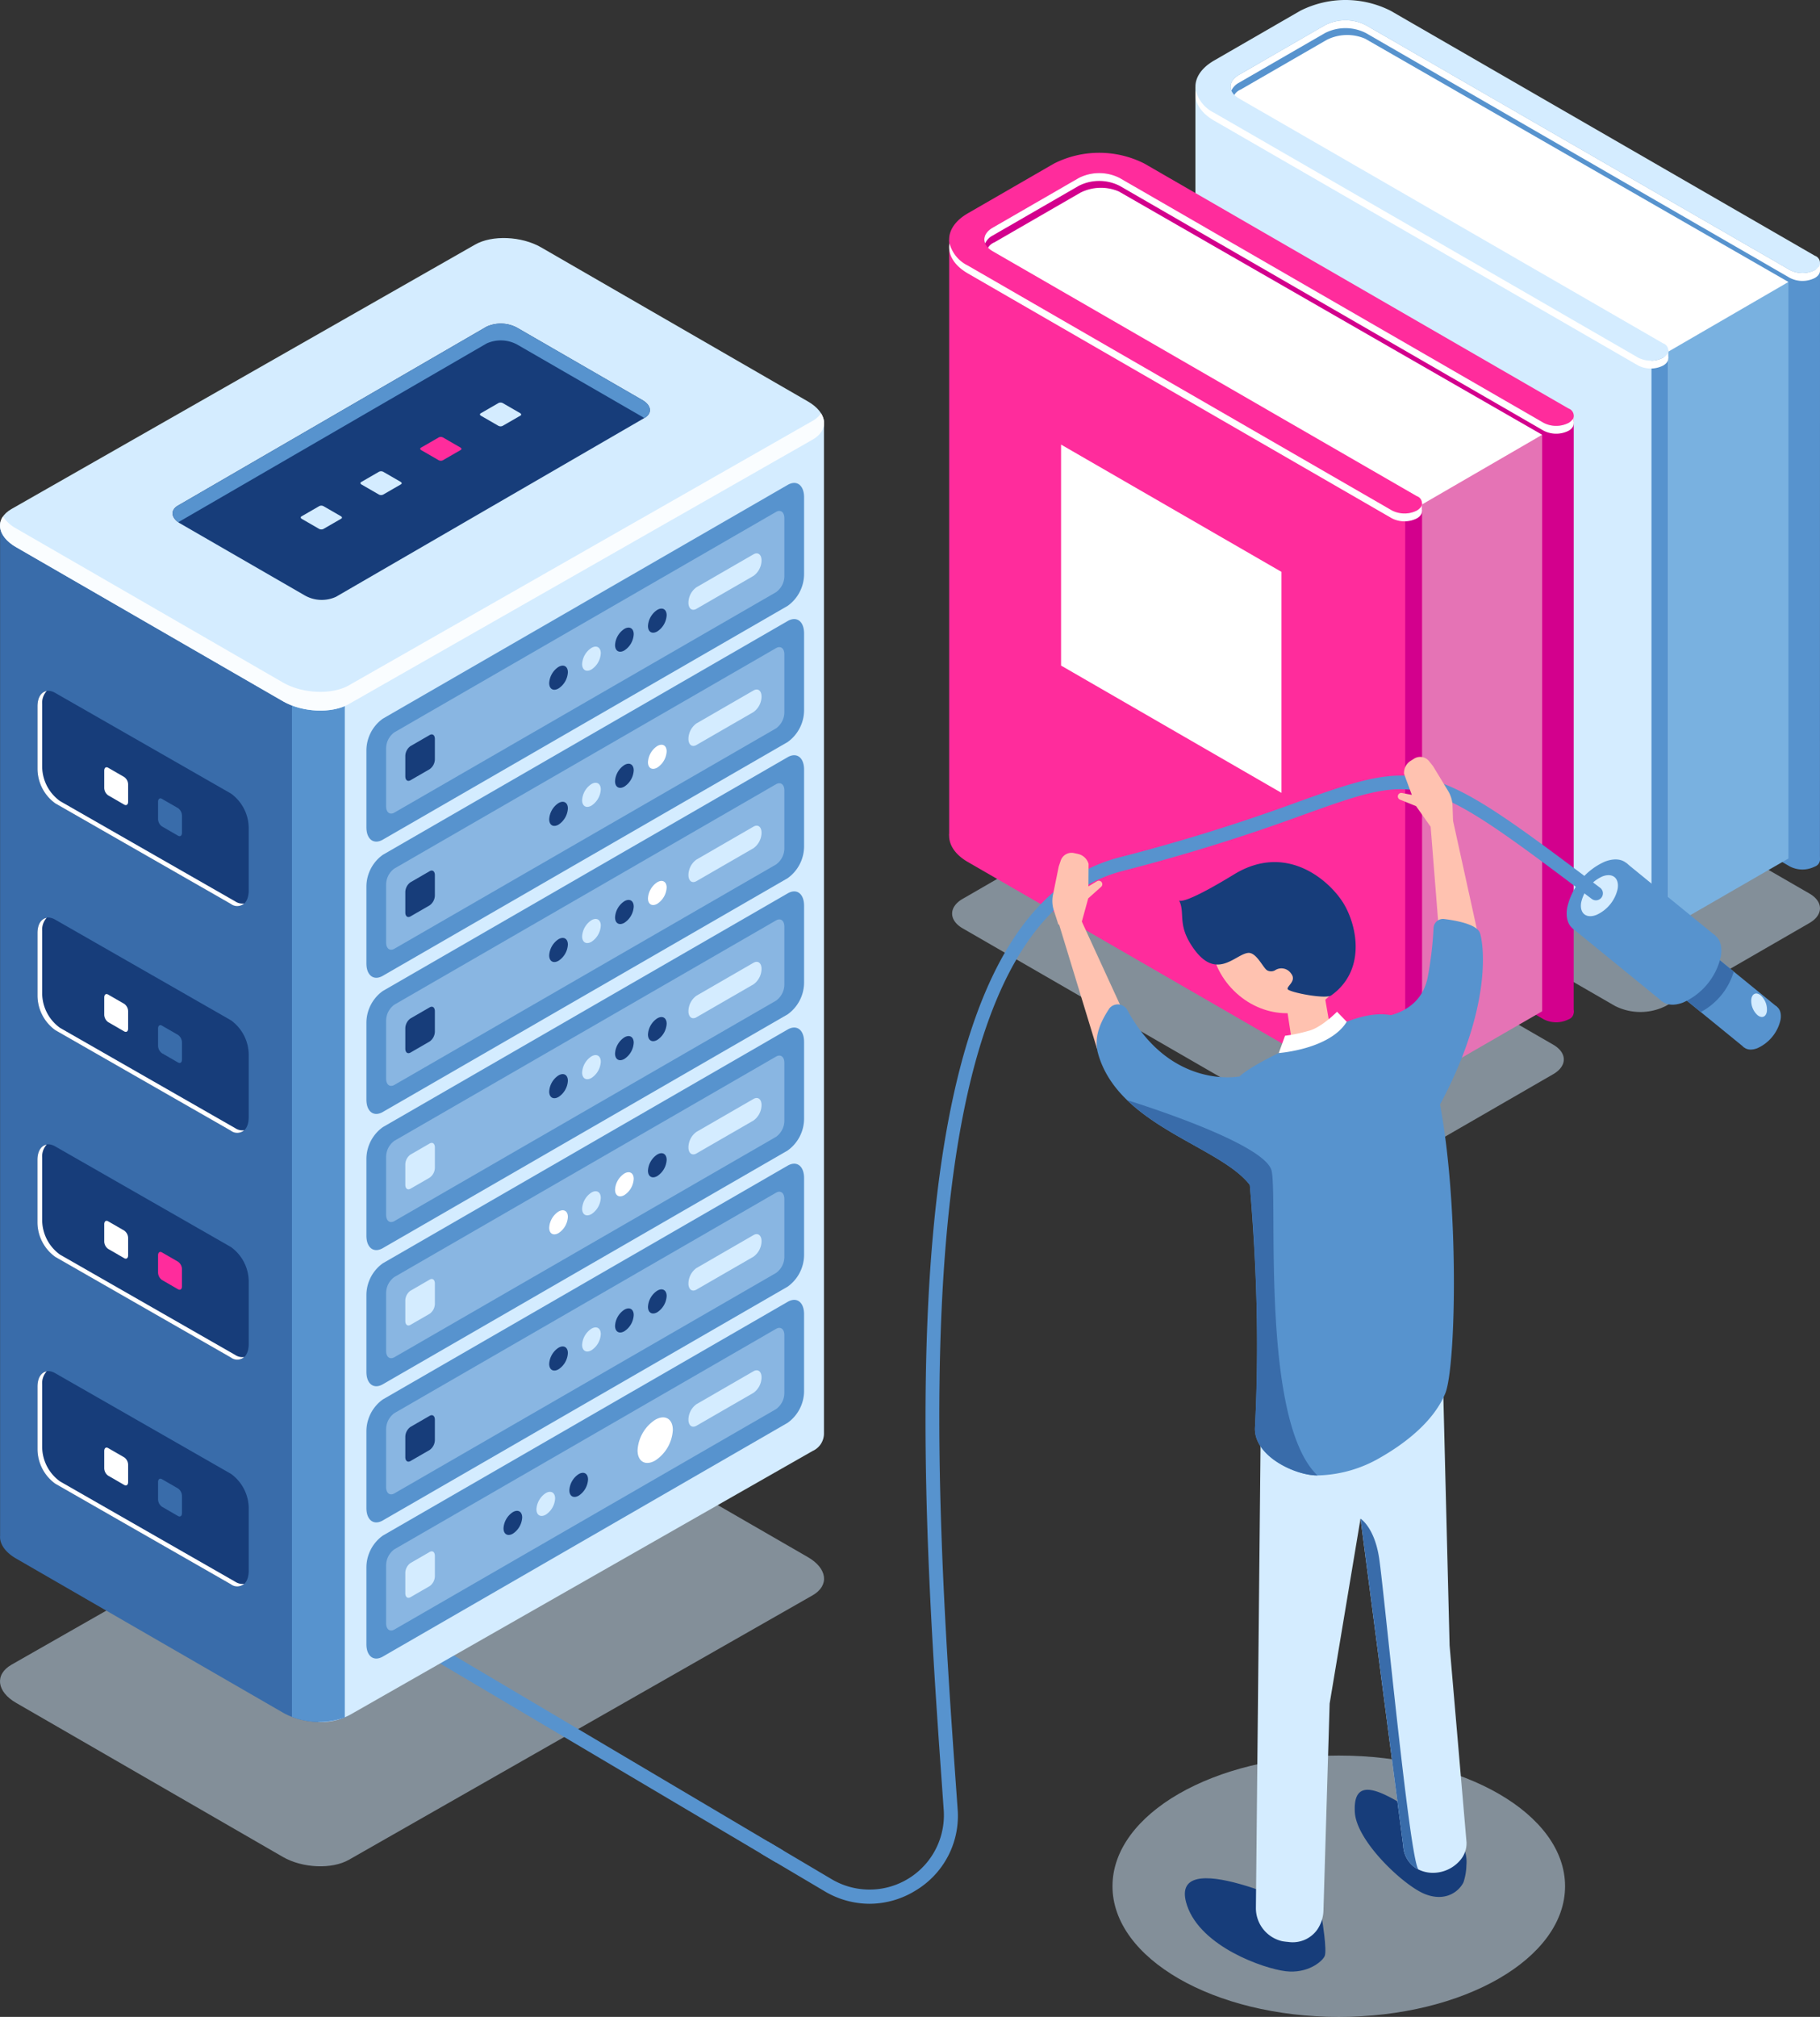 <svg xmlns="http://www.w3.org/2000/svg" width="250.27" height="277.286" viewBox="0 0 250.27 277.286">
  <rect x="0" y="0" width="250.27" height="277.286" fill="#333333" stroke="none"/>
  <g id="Group_605" data-name="Group 605" transform="translate(-119.332 -138.548)">
    <path id="Path_1446" data-name="Path 1446" d="M239.434,251.683l19.729-11.39a7.761,7.761,0,0,1,7.024,0l54.454,31.439c1.94,1.12,1.94,2.935,0,4.055l-19.728,11.39a7.763,7.763,0,0,1-7.025,0l-54.454-31.439C237.5,254.618,237.5,252.8,239.434,251.683Z" transform="translate(12.276 10.44)" fill="#d4ecff" opacity="0.5"/>
    <path id="Path_1447" data-name="Path 1447" d="M271.361,232.856l19.728-11.39a7.763,7.763,0,0,1,7.025,0L352.567,252.9c1.94,1.12,1.94,2.935,0,4.055l-19.729,11.39a7.761,7.761,0,0,1-7.024,0l-54.454-31.439C269.422,235.791,269.422,233.976,271.361,232.856Z" transform="translate(15.58 8.492)" fill="#d4ecff" opacity="0.5"/>
    <path id="Path_1448" data-name="Path 1448" d="M167.331,376.254l63.744-36.348c2.332-1.345,2.039-3.7-.653-5.25L193.744,313.48c-2.691-1.555-6.763-1.723-9.095-.377L120.906,349.45c-2.331,1.345-2.039,3.7.653,5.25l36.677,21.176C160.927,377.43,165,377.6,167.331,376.254Z" transform="translate(0 17.967)" fill="#d4ecff" opacity="0.5"/>
    <g id="Group_577" data-name="Group 577" transform="translate(249.851 138.548)">
      <g id="Group_571" data-name="Group 571" transform="translate(33.865)">
        <g id="Group_567" data-name="Group 567" transform="translate(0 82)">
          <path id="Path_1449" data-name="Path 1449" d="M270.875,220.794c-3.431,1.981-3.431,5.2,0,7.185L329.2,261.653a3.78,3.78,0,0,0,3.416,0,1.041,1.041,0,0,0,0-1.973l-58.325-33.673c-1.547-.894-1.547-2.347,0-3.241l5.652-3.263c-.628-.945-1.2-1.928-1.756-2.931Z" transform="translate(-268.302 -212.475)" fill="#d4ecff"/>
          <path id="Path_1450" data-name="Path 1450" d="M352.554,248.019l-58.325-33.673a13.771,13.771,0,0,0-12.445,0l-4.523,2.612c.557,1,1.128,1.986,1.756,2.931l6.184-3.57a6.208,6.208,0,0,1,5.612,0l58.325,33.673a3.773,3.773,0,0,0,3.416,0A1.041,1.041,0,0,0,352.554,248.019Z" transform="translate(-267.375 -212.859)" fill="#5793ce"/>
        </g>
        <path id="Path_1451" data-name="Path 1451" d="M353.912,256.617l.006-82.014L292.8,140.53l-8.548-.564-8.266,5.354-5.072,4.415,59.551,94.435,19.443,11.459Z" transform="translate(-268.032 -138.401)" fill="#5793ce"/>
        <path id="Path_1452" data-name="Path 1452" d="M325.7,263.486l18.269-10.547V173.677l-18.833,8.754Z" transform="translate(-262.422 -134.913)" fill="#79b1e0"/>
        <path id="Path_1453" data-name="Path 1453" d="M268.3,149.395v81.88l64.164,36.7.856-.343v-82Z" transform="translate(-268.302 -137.426)" fill="#d4ecff"/>
        <g id="Group_568" data-name="Group 568" transform="translate(5.068 4.814)">
          <path id="Path_1454" data-name="Path 1454" d="M303.916,150.743l-12.752-7.327a6.26,6.26,0,0,0-5.277.158l-11.836,6.833a1.81,1.81,0,0,0-1.117,1.945l32.223,19.254,25.882,15.888,18.332-10.634Z" transform="translate(-272.895 -142.91)" fill="#fff"/>
        </g>
        <path id="Path_1455" data-name="Path 1455" d="M325.134,181.069v84.659a3.441,3.441,0,0,0,1.6-.4,1.208,1.208,0,0,0,.7-.969l0,0v-82Z" transform="translate(-262.422 -134.148)" fill="#5793ce"/>
        <path id="Path_1456" data-name="Path 1456" d="M346.175,172.378v-1.023h-.326l-.1.695Z" transform="translate(-260.289 -135.153)" fill="#fff"/>
        <path id="Path_1457" data-name="Path 1457" d="M327.255,183.3v-1.048l-.315.445Z" transform="translate(-262.235 -134.026)" fill="#fff"/>
        <g id="Group_569" data-name="Group 569">
          <path id="Path_1458" data-name="Path 1458" d="M329.2,187.726l-58.325-33.673c-3.431-1.982-3.431-5.205,0-7.186l11.836-6.833a13.768,13.768,0,0,1,12.445,0l58.325,33.673a1.041,1.041,0,0,1,0,1.972,3.773,3.773,0,0,1-3.416,0L291.74,142.006a6.208,6.208,0,0,0-5.612,0l-11.836,6.833c-1.547.894-1.547,2.347,0,3.241l58.325,33.673a1.041,1.041,0,0,1,0,1.973A3.78,3.78,0,0,1,329.2,187.726Z" transform="translate(-268.302 -138.548)" fill="#d4ecff"/>
        </g>
        <path id="Path_1459" data-name="Path 1459" d="M312.557,222.784l-30.308-17.5V174.9l30.308,17.5Z" transform="translate(-266.859 -134.786)" fill="#fff"/>
        <g id="Group_570" data-name="Group 570" transform="translate(0.003 2.788)">
          <path id="Path_1460" data-name="Path 1460" d="M353.028,175.418a3.773,3.773,0,0,1-3.416,0l-58.325-33.673a6.208,6.208,0,0,0-5.612,0l-11.836,6.833c-1.013.586-1.358,1.41-1.045,2.161a2.354,2.354,0,0,1,1.045-1.08l11.836-6.833a6.208,6.208,0,0,1,5.612,0L349.611,176.5a3.773,3.773,0,0,0,3.416,0c.715-.413.885-1.02.516-1.526A1.635,1.635,0,0,1,353.028,175.418Z" transform="translate(-267.852 -141.074)" fill="#fff"/>
          <path id="Path_1461" data-name="Path 1461" d="M332.616,186.559a3.78,3.78,0,0,1-3.416,0l-58.325-33.673a4.713,4.713,0,0,1-2.52-3.053c-.27,1.475.567,3,2.52,4.132L329.2,187.639a3.78,3.78,0,0,0,3.416,0c.715-.413.885-1.02.516-1.527A1.638,1.638,0,0,1,332.616,186.559Z" transform="translate(-268.305 -140.168)" fill="#fff"/>
        </g>
      </g>
      <g id="Group_576" data-name="Group 576" transform="translate(0 21.006)">
        <g id="Group_572" data-name="Group 572" transform="translate(0 82)">
          <path id="Path_1462" data-name="Path 1462" d="M240.186,239.83c-3.432,1.981-3.432,5.2,0,7.185l58.324,33.675a3.78,3.78,0,0,0,3.416,0,1.041,1.041,0,0,0,0-1.973L243.6,245.043c-1.548-.894-1.548-2.347,0-3.241l5.651-3.263c-.628-.945-1.2-1.928-1.755-2.931Z" transform="translate(-237.613 -231.511)" fill="#ff2c9c"/>
          <path id="Path_1463" data-name="Path 1463" d="M321.864,267.055,263.54,233.381a13.774,13.774,0,0,0-12.446,0l-4.522,2.612c.557,1,1.127,1.986,1.755,2.931l6.184-3.57a6.211,6.211,0,0,1,5.613,0l58.324,33.673a3.773,3.773,0,0,0,3.416,0A1.041,1.041,0,0,0,321.864,267.055Z" transform="translate(-236.685 -231.895)" fill="#d3008d"/>
        </g>
        <path id="Path_1464" data-name="Path 1464" d="M323.223,275.653l.006-82.014-61.121-34.073L253.56,159l-8.266,5.354-5.072,4.415,59.551,94.435,19.443,11.459Z" transform="translate(-237.342 -157.437)" fill="#d3008d"/>
        <path id="Path_1465" data-name="Path 1465" d="M295.008,282.523l18.269-10.547V192.713l-18.833,8.754Z" transform="translate(-231.732 -153.949)" fill="#e573b5"/>
        <path id="Path_1466" data-name="Path 1466" d="M237.614,168.431v81.88l64.164,36.7.856-.343v-82Z" transform="translate(-237.612 -156.462)" fill="#ff2c9c"/>
        <g id="Group_573" data-name="Group 573" transform="translate(5.068 4.814)">
          <path id="Path_1467" data-name="Path 1467" d="M273.227,169.779l-12.752-7.327a6.263,6.263,0,0,0-5.278.158l-11.836,6.834a1.807,1.807,0,0,0-1.116,1.944l32.222,19.254,25.883,15.888L318.682,195.9Z" transform="translate(-242.206 -161.946)" fill="#fff"/>
        </g>
        <path id="Path_1468" data-name="Path 1468" d="M294.445,200.1v84.659a3.436,3.436,0,0,0,1.6-.4,1.207,1.207,0,0,0,.705-.969l0,0v-82Z" transform="translate(-231.732 -153.184)" fill="#d3008d"/>
        <path id="Path_1469" data-name="Path 1469" d="M315.485,191.414v-1.023h-.326l-.1.695Z" transform="translate(-229.599 -154.189)" fill="#fff"/>
        <path id="Path_1470" data-name="Path 1470" d="M296.565,202.332v-1.048l-.315.445Z" transform="translate(-231.545 -153.062)" fill="#fff"/>
        <g id="Group_574" data-name="Group 574">
          <path id="Path_1471" data-name="Path 1471" d="M298.51,206.762l-58.324-33.673c-3.432-1.982-3.432-5.205,0-7.186l11.835-6.833a13.77,13.77,0,0,1,12.446,0l58.324,33.673a1.041,1.041,0,0,1,0,1.972,3.773,3.773,0,0,1-3.416,0l-58.324-33.673a6.211,6.211,0,0,0-5.613,0L243.6,167.875c-1.548.894-1.548,2.347,0,3.241l58.324,33.673a1.041,1.041,0,0,1,0,1.973A3.78,3.78,0,0,1,298.51,206.762Z" transform="translate(-237.613 -157.584)" fill="#ff2c9c"/>
        </g>
        <path id="Path_1472" data-name="Path 1472" d="M281.867,241.82l-30.308-17.5V193.938l30.308,17.5Z" transform="translate(-236.169 -153.822)" fill="#fff"/>
        <g id="Group_575" data-name="Group 575" transform="translate(0.004 2.788)">
          <path id="Path_1473" data-name="Path 1473" d="M322.338,194.454a3.773,3.773,0,0,1-3.416,0L260.6,160.781a6.211,6.211,0,0,0-5.613,0l-11.835,6.833c-1.014.586-1.358,1.41-1.045,2.161a2.348,2.348,0,0,1,1.045-1.08l11.835-6.833a6.211,6.211,0,0,1,5.613,0l58.324,33.673a3.773,3.773,0,0,0,3.416,0c.715-.413.886-1.02.518-1.526A1.64,1.64,0,0,1,322.338,194.454Z" transform="translate(-237.163 -160.11)" fill="#fff"/>
          <path id="Path_1474" data-name="Path 1474" d="M301.926,205.595a3.78,3.78,0,0,1-3.416,0l-58.324-33.673a4.71,4.71,0,0,1-2.52-3.053c-.271,1.475.566,3,2.52,4.133l58.324,33.675a3.78,3.78,0,0,0,3.416,0c.715-.413.886-1.02.518-1.526A1.668,1.668,0,0,1,301.926,205.595Z" transform="translate(-237.616 -159.204)" fill="#fff"/>
        </g>
      </g>
    </g>
    <g id="Group_582" data-name="Group 582" transform="translate(334.765 256.703)">
      <g id="Group_581" data-name="Group 581">
        <g id="Group_580" data-name="Group 580">
          <g id="Group_578" data-name="Group 578" transform="translate(12.404 10.495)">
            <rect id="Rectangle_12" data-name="Rectangle 12" width="7.178" height="15.489" transform="translate(16.54 9.79) rotate(129.2)" fill="#5793ce"/>
            <path id="Path_1475" data-name="Path 1475" d="M338.532,269.709a5.612,5.612,0,0,0,3.208-3.934c.258-1.6-.758-2.427-2.271-1.852a5.61,5.61,0,0,0-3.208,3.933C336,269.454,337.019,270.284,338.532,269.709Z" transform="translate(-324.728 -254.245)" fill="#5793ce"/>
          </g>
          <g id="Group_579" data-name="Group 579">
            <rect id="Rectangle_13" data-name="Rectangle 13" width="11.631" height="15.822" transform="translate(20.445 10.48) rotate(129.199)" fill="#5793ce"/>
            <path id="Path_1476" data-name="Path 1476" d="M332.132,256.594l4.062,3.314a9.288,9.288,0,0,1-4.536,5.563l-4.063-3.313A9.291,9.291,0,0,1,332.132,256.594Z" transform="translate(-313.217 -244.489)" fill="#396caa"/>
            <path id="Path_1477" data-name="Path 1477" d="M329.425,264.36a9.089,9.089,0,0,0,5.2-6.374c.419-2.589-1.228-3.932-3.68-3a9.087,9.087,0,0,0-5.2,6.374C325.326,263.948,326.973,265.291,329.425,264.36Z" transform="translate(-313.415 -244.686)" fill="#5793ce"/>
            <path id="Path_1478" data-name="Path 1478" d="M318.31,255.295a9.091,9.091,0,0,0,5.2-6.374c.419-2.589-1.228-3.933-3.68-3a9.091,9.091,0,0,0-5.2,6.374C314.211,254.882,315.858,256.226,318.31,255.295Z" transform="translate(-314.565 -245.624)" fill="#5793ce"/>
            <path id="Path_1479" data-name="Path 1479" d="M318.456,253.056a5.14,5.14,0,0,0,2.941-3.605c.237-1.464-.7-2.225-2.081-1.7a5.142,5.142,0,0,0-2.941,3.606C316.137,252.823,317.07,253.583,318.456,253.056Z" transform="translate(-314.382 -245.421)" fill="#d4ecff"/>
          </g>
        </g>
      </g>
      <path id="Path_1480" data-name="Path 1480" d="M338.428,265.3c.588.48,1.164.262,1.286-.489a2.63,2.63,0,0,0-.846-2.226c-.588-.48-1.163-.262-1.284.489A2.632,2.632,0,0,0,338.428,265.3Z" transform="translate(-312.186 -243.896)" fill="#d4ecff"/>
    </g>
    <path id="Path_1481" data-name="Path 1481" d="M229.12,390.283a12.12,12.12,0,0,1-6.263-1.771l-8.493-5.031a.959.959,0,0,1,.978-1.651l8.5,5.034a10.225,10.225,0,0,0,15.476-9.485l-.181-2.561c-2.983-41.931-8.534-119.98,24.36-128.4a256.111,256.111,0,0,0,24.754-7.7c16.88-6.043,18.037-5.709,41.308,11.866a.959.959,0,1,1-1.155,1.53c-23.115-17.457-23.421-17.349-39.507-11.59a258.355,258.355,0,0,1-24.923,7.754c-31.344,8.022-25.868,85.032-22.925,126.4l.182,2.561a11.955,11.955,0,0,1-5.764,11.215A12.091,12.091,0,0,1,229.12,390.283Z" transform="translate(9.784 9.998)" fill="#5793ce"/>
    <g id="Group_584" data-name="Group 584" transform="translate(264.039 242.613)">
      <ellipse id="Ellipse_82" data-name="Ellipse 82" cx="31.117" cy="17.965" rx="31.117" ry="17.965" transform="translate(8.273 137.29)" fill="#d4ecff" opacity="0.5"/>
      <g id="Group_583" data-name="Group 583" transform="translate(18.224 16.51)">
        <path id="Path_1482" data-name="Path 1482" d="M300.8,367.1a4.8,4.8,0,0,1,2.71,4.8,8.055,8.055,0,0,1-.4,2.348c-.557,1.171-2.386,2.777-5.3,1.624s-9.4-7.241-9.64-11.226C287.726,357.244,296.191,365.127,300.8,367.1Z" transform="translate(-264.794 -236.05)" fill="#173d7a"/>
        <path id="Path_1483" data-name="Path 1483" d="M285.855,378.2s.7,4.267.36,5.049-2.37,2.452-5.371,2.091-11.629-3.337-13.552-9.024c-2.979-8.818,16.659.661,16.659.661Z" transform="translate(-266.985 -234.91)" fill="#173d7a"/>
        <path id="Path_1484" data-name="Path 1484" d="M276.507,316.212l-.669,66.623a4.667,4.667,0,0,0,3.629,4.618c.253.043.522.077.811.1a4.148,4.148,0,0,0,3.958-1.638,4.881,4.881,0,0,0,.891-2.689l.851-28.441,4.246-25.428,5.875,45a3.888,3.888,0,0,0,1.614,2.964,4.5,4.5,0,0,0,2.678.726,4.922,4.922,0,0,0,3.561-1.753,3.572,3.572,0,0,0,.851-2.41l-2.329-27.079-.866-34.54Z" transform="translate(-266.069 -241.148)" fill="#d4ecff"/>
        <path id="Path_1485" data-name="Path 1485" d="M284.758,261.8l1.054,6.071a2.783,2.783,0,0,1-2.274,2.645c-2.312.574-3.027-.919-3.027-.919l-1.046-6.837Z" transform="translate(-265.694 -246.37)" fill="#ffc2b0"/>
        <path id="Path_1486" data-name="Path 1486" d="M273.371,263.428c3.864,3.849,9.766,4.17,13.18.718s3.051-9.371-.813-13.218-9.765-4.17-13.18-.718S269.506,259.58,273.371,263.428Z" transform="translate(-266.651 -247.817)" fill="#ffc2b0"/>
        <path id="Path_1487" data-name="Path 1487" d="M285.069,267.658c.16-.065,9.812-6.28,13.38.224,5.817,10.6,5.475,44.741,3.638,49.163-1.7,4.093-5.944,7.11-8.919,8.809a17.808,17.808,0,0,1-8.658,2.463c-3.016.024-8.8-2.657-8.589-6.6.966-18.135-.638-33.422-2.119-48.255C273.8,273.462,275.652,271.47,285.069,267.658Z" transform="translate(-266.28 -246.048)" fill="#5793ce"/>
        <path id="Path_1488" data-name="Path 1488" d="M288.875,327.758l5.875,45a3.888,3.888,0,0,0,1.614,2.964,4.231,4.231,0,0,0,.5.284c-1.219-.915-4.78-38.691-5.439-42.893S288.875,327.758,288.875,327.758Z" transform="translate(-264.72 -239.546)" fill="#396caa"/>
      </g>
      <path id="Path_1489" data-name="Path 1489" d="M256.534,270.934l-5.245-17.177,2.77-1.148,6.183,13.461Z" transform="translate(-250.386 -230.811)" fill="#ffc2b0"/>
      <path id="Path_1490" data-name="Path 1490" d="M304.616,258.623l-3.931-17.884-3.131.034,1.176,14.832Z" transform="translate(-245.599 -232.039)" fill="#ffc2b0"/>
      <path id="Path_1491" data-name="Path 1491" d="M275.645,273.59s-9.424,1.88-15.415-9.091a1.49,1.49,0,0,0-2.486-.262c-.961,1.464-2.233,3.707-1.575,6.13,2.919,10.724,18.76,13.093,21.6,19.312S275.645,273.59,275.645,273.59Z" transform="translate(-249.9 -229.665)" fill="#5793ce"/>
      <path id="Path_1492" data-name="Path 1492" d="M289.561,266.659s7.463.574,8.536-5.886a49.375,49.375,0,0,0,.75-6.458,1.3,1.3,0,0,1,1.463-1.266c1.788.222,4.554.755,4.929,1.952.561,1.789,1.616,10.56-5.756,24.019C294.656,287.838,289.561,266.659,289.561,266.659Z" transform="translate(-246.426 -230.766)" fill="#5793ce"/>
      <path id="Path_1493" data-name="Path 1493" d="M301.118,241.6l-.072-2.039a4.2,4.2,0,0,0-.609-2.036l-2.067-3.4-.54-.68a1.571,1.571,0,0,0-2.066-.353l-.476.3a1.954,1.954,0,0,0-.909,1.779l1.069,2.9-1.352-.262a.48.48,0,0,0-.564.386h0a.478.478,0,0,0,.292.53l2.208.892,2.006,2.838Z" transform="translate(-246.015 -232.855)" fill="#ffc2b0"/>
      <path id="Path_1494" data-name="Path 1494" d="M251.3,254.654l-.625-1.942a4.2,4.2,0,0,1-.119-2.122l.791-3.9.277-.822a1.57,1.57,0,0,1,1.823-1.033l.548.119a1.956,1.956,0,0,1,1.46,1.364l-.021,3.093,1.183-.706a.481.481,0,0,1,.662.172h0a.48.48,0,0,1-.1.6l-1.774,1.588-1.036,3.766Z" transform="translate(-250.47 -231.619)" fill="#ffc2b0"/>
      <path id="Path_1495" data-name="Path 1495" d="M279.662,285.349c.86,3.918-1.55,34.331,6.3,41.86-3.016.024-8.8-2.658-8.589-6.6a241.244,241.244,0,0,0-.719-33.35c-3.078-3.987-11.542-6.525-16.839-11.637C260.2,275.741,278.813,281.47,279.662,285.349Z" transform="translate(-249.504 -228.43)" fill="#396caa"/>
      <path id="Path_1496" data-name="Path 1496" d="M288.035,265.976,286.7,264.6s-2.206,2.252-3.976,2.643a20.779,20.779,0,0,1-3.174.657l-.863,2.379S285.7,269.775,288.035,265.976Z" transform="translate(-247.551 -229.57)" fill="#fff"/>
      <path id="Path_1497" data-name="Path 1497" d="M279.435,260.847a1.132,1.132,0,0,1-1.041,0c-.57-.3-1.5-2.569-2.681-2.4-1.856.259-4.544,4.156-7.89-1.279-1.739-2.826-.719-4.351-1.566-5.954,0,0,.3.871,7.582-3.576s13.242.973,15.088,4.072,3.046,9.153-1.735,12.571c-.793.566-5.895-.445-6-.872s1.261-1.115.489-2.115A1.6,1.6,0,0,0,279.435,260.847Z" transform="translate(-248.837 -231.499)" fill="#173d7a"/>
    </g>
    <path id="Path_1498" data-name="Path 1498" d="M221.228,373.653a.962.962,0,0,1-.488-.134l-51.3-30.38a.959.959,0,1,1,.975-1.651l51.3,30.38a.959.959,0,0,1-.491,1.784Z" transform="translate(5.136 20.984)" fill="#5793ce"/>
    <g id="Group_604" data-name="Group 604" transform="translate(119.332 171.274)">
      <g id="Group_596" data-name="Group 596">
        <g id="Group_587" data-name="Group 587">
          <path id="Path_1499" data-name="Path 1499" d="M119.344,344.885h0V206.165l55.148-14.433,10.157-5.865c2.332-1.346,6.4-1.177,9.095.376l9.478,5.472,29.414-.017-8.71,133.915a2.637,2.637,0,0,1-1.561,2.438L167.33,369.576c-2.332,1.345-6.4,1.176-9.095-.377l-36.677-21.176C120.006,347.127,119.256,345.966,119.344,344.885Z" transform="translate(-119.331 -166.472)" fill="#396caa"/>
          <path id="Path_1500" data-name="Path 1500" d="M184.826,184.964a10.491,10.491,0,0,1,4.875,1.278l9.478,5.472,29.414-.017V330.791a2.633,2.633,0,0,1-1.561,2.436l-63.744,36.348a8.23,8.23,0,0,1-4.221.9l-.658-139.963Z" transform="translate(-115.289 -166.471)" fill="#d4ecff"/>
          <path id="Path_1501" data-name="Path 1501" d="M162.981,365.745a10.355,10.355,0,0,1-7.27-.083V224.744h7.27Z" transform="translate(-115.568 -162.355)" fill="#5793ce"/>
          <path id="Path_1502" data-name="Path 1502" d="M167.331,232.265l63.744-36.347c2.332-1.346,2.039-3.7-.653-5.251L193.744,169.49c-2.691-1.554-6.763-1.723-9.095-.376l-63.744,36.347c-2.331,1.346-2.039,3.7.653,5.25l36.677,21.176C160.927,233.442,165,233.611,167.331,232.265Z" transform="translate(-119.332 -168.205)" fill="#d4ecff"/>
          <path id="Path_1503" data-name="Path 1503" d="M121.558,205.873l36.677,21.176c2.691,1.554,6.763,1.723,9.095.377l63.744-36.348a3.507,3.507,0,0,0,1.163-1.032c.8,1.289.438,2.687-1.163,3.612L167.33,230c-2.332,1.346-6.4,1.177-9.095-.377l-36.677-21.176c-2.092-1.207-2.728-2.894-1.816-4.219A5.083,5.083,0,0,0,121.558,205.873Z" transform="translate(-119.331 -165.945)" fill="#fafdff"/>
          <g id="Group_586" data-name="Group 586" transform="translate(23.735 11.759)">
            <path id="Path_1504" data-name="Path 1504" d="M163.3,216.431l42.439-24.6c1.09-.63.953-1.73-.306-2.457l-17.163-9.909a4.733,4.733,0,0,0-4.256-.177l-42.439,24.6c-1.09.629-.953,1.729.306,2.456l17.163,9.909A4.73,4.73,0,0,0,163.3,216.431Z" transform="translate(-140.841 -178.862)" fill="#173d7a"/>
            <g id="Group_585" data-name="Group 585" transform="translate(17.617 10.859)">
              <path id="Path_1505" data-name="Path 1505" d="M182.25,191.916l2.46-1.419c.151-.087.131-.239-.043-.34l-2.375-1.372a.653.653,0,0,0-.588-.024l-2.46,1.42c-.15.087-.131.239.043.34l2.374,1.371A.656.656,0,0,0,182.25,191.916Z" transform="translate(-154.495 -188.703)" fill="#d4ecff"/>
              <path id="Path_1506" data-name="Path 1506" d="M174.805,196.2l2.459-1.419c.151-.087.132-.239-.042-.34l-2.375-1.372a.656.656,0,0,0-.589-.024l-2.459,1.42c-.151.087-.132.239.042.34l2.375,1.37A.652.652,0,0,0,174.805,196.2Z" transform="translate(-155.266 -188.26)" fill="#ff2c9c"/>
              <path id="Path_1507" data-name="Path 1507" d="M167.359,200.479l2.46-1.42c.151-.087.131-.239-.042-.34l-2.375-1.372a.656.656,0,0,0-.589-.024l-2.46,1.42c-.15.087-.131.239.043.34l2.375,1.372A.653.653,0,0,0,167.359,200.479Z" transform="translate(-156.036 -187.817)" fill="#d4ecff"/>
              <path id="Path_1508" data-name="Path 1508" d="M159.914,204.76l2.459-1.42c.151-.087.132-.239-.042-.34l-2.375-1.371a.653.653,0,0,0-.589-.025l-2.459,1.42c-.151.087-.132.239.042.34l2.375,1.372A.656.656,0,0,0,159.914,204.76Z" transform="translate(-156.806 -187.374)" fill="#d4ecff"/>
            </g>
            <path id="Path_1509" data-name="Path 1509" d="M205.741,191.83l-.051.029c-.083-.058-.159-.12-.255-.175l-17.163-9.909a4.73,4.73,0,0,0-4.256-.175L141.627,206.17c-1.005-.719-1.058-1.7-.051-2.281l42.439-24.6a4.733,4.733,0,0,1,4.256.177l17.163,9.909C206.694,190.1,206.831,191.2,205.741,191.83Z" transform="translate(-140.84 -178.862)" fill="#5793ce"/>
          </g>
        </g>
        <g id="Group_589" data-name="Group 589" transform="translate(5.154 62.247)">
          <path id="Path_1510" data-name="Path 1510" d="M150.591,253.912,126.462,240.1A5.885,5.885,0,0,1,124,235.4v-8.629c0-1.81,1.1-2.642,2.459-1.858l24.13,13.815a5.891,5.891,0,0,1,2.459,4.7v8.629C153.05,253.863,151.948,254.7,150.591,253.912Z" transform="translate(-124.003 -224.616)" fill="#173d7a"/>
          <path id="Path_1511" data-name="Path 1511" d="M125.266,224.647a2.413,2.413,0,0,0-.617,1.8v8.629a5.888,5.888,0,0,0,2.459,4.7l24.13,13.815a1.766,1.766,0,0,0,1.2.26,1.468,1.468,0,0,1-1.842.064l-24.13-13.817a5.885,5.885,0,0,1-2.459-4.7v-8.629C124,225.536,124.516,224.775,125.266,224.647Z" transform="translate(-124.003 -224.613)" fill="#fff"/>
          <g id="Group_588" data-name="Group 588" transform="translate(9.18 10.513)">
            <path id="Path_1512" data-name="Path 1512" d="M141.779,243.152l-2.214-1.278a1.286,1.286,0,0,1-.536-1.024v-2.365c0-.394.241-.576.536-.4l2.214,1.278a1.284,1.284,0,0,1,.536,1.024v2.365C142.315,243.141,142.075,243.323,141.779,243.152Z" transform="translate(-131.628 -233.742)" fill="#396caa"/>
            <path id="Path_1513" data-name="Path 1513" d="M135.072,239.279,132.858,238a1.281,1.281,0,0,1-.536-1.024v-2.364c0-.4.239-.576.536-.406l2.214,1.279a1.281,1.281,0,0,1,.535,1.023v2.365C135.607,239.269,135.368,239.45,135.072,239.279Z" transform="translate(-132.322 -234.143)" fill="#fff"/>
          </g>
        </g>
        <g id="Group_591" data-name="Group 591" transform="translate(5.154 124.602)">
          <path id="Path_1514" data-name="Path 1514" d="M150.591,310.42,126.462,296.6a5.885,5.885,0,0,1-2.459-4.7v-8.629c0-1.81,1.1-2.643,2.459-1.858l24.13,13.815a5.89,5.89,0,0,1,2.459,4.7v8.629C153.05,310.371,151.948,311.2,150.591,310.42Z" transform="translate(-124.003 -281.123)" fill="#173d7a"/>
          <path id="Path_1515" data-name="Path 1515" d="M125.266,281.155a2.413,2.413,0,0,0-.617,1.8v8.629a5.888,5.888,0,0,0,2.459,4.7l24.13,13.815a1.773,1.773,0,0,0,1.2.26,1.467,1.467,0,0,1-1.842.064L126.462,296.6A5.885,5.885,0,0,1,124,291.9v-8.629C124,282.044,124.516,281.283,125.266,281.155Z" transform="translate(-124.003 -281.12)" fill="#fff"/>
          <g id="Group_590" data-name="Group 590" transform="translate(9.18 10.514)">
            <path id="Path_1516" data-name="Path 1516" d="M141.779,299.66l-2.214-1.279a1.282,1.282,0,0,1-.536-1.023v-2.365c0-.4.241-.576.536-.4l2.214,1.278a1.284,1.284,0,0,1,.536,1.024v2.364C142.315,299.649,142.075,299.831,141.779,299.66Z" transform="translate(-131.628 -290.251)" fill="#ff2c9c"/>
            <path id="Path_1517" data-name="Path 1517" d="M135.072,295.786l-2.214-1.278a1.281,1.281,0,0,1-.536-1.024v-2.364c0-.4.239-.576.536-.406l2.214,1.279a1.281,1.281,0,0,1,.535,1.023v2.365C135.607,295.777,135.368,295.958,135.072,295.786Z" transform="translate(-132.322 -290.651)" fill="#fff"/>
          </g>
        </g>
        <g id="Group_593" data-name="Group 593" transform="translate(5.154 155.779)">
          <path id="Path_1518" data-name="Path 1518" d="M150.591,338.673l-24.13-13.815a5.885,5.885,0,0,1-2.459-4.7v-8.629c0-1.81,1.1-2.643,2.459-1.858l24.13,13.815a5.888,5.888,0,0,1,2.459,4.7v8.629C153.05,338.625,151.948,339.457,150.591,338.673Z" transform="translate(-124.003 -309.377)" fill="#173d7a"/>
          <path id="Path_1519" data-name="Path 1519" d="M125.266,309.409a2.413,2.413,0,0,0-.617,1.8v8.629a5.888,5.888,0,0,0,2.459,4.7l24.13,13.815a1.772,1.772,0,0,0,1.2.26,1.466,1.466,0,0,1-1.842.063l-24.13-13.815a5.885,5.885,0,0,1-2.459-4.7v-8.629C124,310.3,124.516,309.537,125.266,309.409Z" transform="translate(-124.003 -309.374)" fill="#fff"/>
          <g id="Group_592" data-name="Group 592" transform="translate(9.18 10.513)">
            <path id="Path_1520" data-name="Path 1520" d="M141.779,327.914l-2.214-1.279a1.282,1.282,0,0,1-.536-1.023v-2.365c0-.4.241-.576.536-.4l2.214,1.278a1.284,1.284,0,0,1,.536,1.024v2.365C142.315,327.9,142.075,328.083,141.779,327.914Z" transform="translate(-131.628 -318.504)" fill="#396caa"/>
            <path id="Path_1521" data-name="Path 1521" d="M135.072,324.041l-2.214-1.278a1.281,1.281,0,0,1-.536-1.024v-2.364c0-.4.239-.577.536-.406l2.214,1.278a1.285,1.285,0,0,1,.535,1.024v2.365C135.607,324.031,135.368,324.212,135.072,324.041Z" transform="translate(-132.322 -318.905)" fill="#fff"/>
          </g>
        </g>
        <g id="Group_595" data-name="Group 595" transform="translate(5.154 93.425)">
          <path id="Path_1522" data-name="Path 1522" d="M150.591,282.165l-24.13-13.815a5.885,5.885,0,0,1-2.459-4.7v-8.629c0-1.81,1.1-2.642,2.459-1.858l24.13,13.815a5.89,5.89,0,0,1,2.459,4.7v8.629C153.05,282.117,151.948,282.949,150.591,282.165Z" transform="translate(-124.003 -252.87)" fill="#173d7a"/>
          <path id="Path_1523" data-name="Path 1523" d="M125.266,252.9a2.413,2.413,0,0,0-.617,1.8v8.629a5.888,5.888,0,0,0,2.459,4.7l24.13,13.815a1.773,1.773,0,0,0,1.2.26,1.466,1.466,0,0,1-1.842.063l-24.13-13.815a5.885,5.885,0,0,1-2.459-4.7V255.02C124,253.79,124.516,253.029,125.266,252.9Z" transform="translate(-124.003 -252.867)" fill="#fff"/>
          <g id="Group_594" data-name="Group 594" transform="translate(9.18 10.514)">
            <path id="Path_1524" data-name="Path 1524" d="M141.779,271.406l-2.214-1.278a1.286,1.286,0,0,1-.536-1.024v-2.365c0-.4.241-.576.536-.4l2.214,1.278a1.284,1.284,0,0,1,.536,1.024V271C142.315,271.395,142.075,271.576,141.779,271.406Z" transform="translate(-131.628 -261.997)" fill="#396caa"/>
            <path id="Path_1525" data-name="Path 1525" d="M135.072,267.532l-2.214-1.278a1.281,1.281,0,0,1-.536-1.024v-2.364c0-.4.239-.576.536-.4l2.214,1.278a1.281,1.281,0,0,1,.535,1.023v2.365C135.607,267.523,135.368,267.7,135.072,267.532Z" transform="translate(-132.322 -262.398)" fill="#fff"/>
          </g>
        </g>
      </g>
      <g id="Group_597" data-name="Group 597" transform="translate(50.386 33.667)">
        <path id="Path_1526" data-name="Path 1526" d="M167.25,247.759l55.669-32.141a5.4,5.4,0,0,0,2.257-4.311V200.691c0-1.661-1.011-2.424-2.257-1.7L167.25,231.127a5.4,5.4,0,0,0-2.257,4.31v10.615C164.993,247.714,166,248.477,167.25,247.759Z" transform="translate(-164.993 -198.716)" fill="#5793ce"/>
        <path id="Path_1527" data-name="Path 1527" d="M168.593,243.675l52.473-30.3a2.741,2.741,0,0,0,1.144-2.187v-7.98c0-.843-.512-1.23-1.144-.865l-52.473,30.295a2.741,2.741,0,0,0-1.144,2.187v7.98C167.449,243.652,167.961,244.039,168.593,243.675Z" transform="translate(-164.739 -198.354)" fill="#d4ecff" opacity="0.4"/>
        <path id="Path_1528" data-name="Path 1528" d="M206.233,215.111l7.831-4.521a2.663,2.663,0,0,0,1.111-2.124h0c0-.818-.5-1.194-1.111-.84l-7.831,4.521a2.663,2.663,0,0,0-1.111,2.124h0C205.122,215.09,205.62,215.466,206.233,215.111Z" transform="translate(-160.841 -197.807)" fill="#d4ecff"/>
        <path id="Path_1529" data-name="Path 1529" d="M200.081,216.771c0,.819.575,1.15,1.283.74a2.836,2.836,0,0,0,1.284-2.222c0-.819-.575-1.151-1.284-.742A2.838,2.838,0,0,0,200.081,216.771Z" transform="translate(-161.363 -197.096)" fill="#173d7a"/>
        <path id="Path_1530" data-name="Path 1530" d="M195.978,219.14c0,.819.575,1.15,1.283.74a2.834,2.834,0,0,0,1.283-2.222c0-.819-.574-1.151-1.283-.742A2.839,2.839,0,0,0,195.978,219.14Z" transform="translate(-161.787 -196.851)" fill="#173d7a"/>
        <path id="Path_1531" data-name="Path 1531" d="M191.875,221.509c0,.819.574,1.15,1.283.742a2.838,2.838,0,0,0,1.283-2.223c0-.819-.575-1.151-1.283-.742A2.836,2.836,0,0,0,191.875,221.509Z" transform="translate(-162.212 -196.605)" fill="#d4ecff"/>
        <path id="Path_1532" data-name="Path 1532" d="M187.771,223.878c0,.819.575,1.15,1.283.74a2.833,2.833,0,0,0,1.284-2.222c0-.819-.575-1.151-1.284-.742A2.839,2.839,0,0,0,187.771,223.878Z" transform="translate(-162.636 -196.36)" fill="#173d7a"/>
        <path id="Path_1533" data-name="Path 1533" d="M170.553,236.35l2.637-1.523a1.708,1.708,0,0,0,.714-1.363v-2.791c0-.525-.32-.767-.714-.54l-2.637,1.523a1.708,1.708,0,0,0-.713,1.363v2.791C169.84,236.337,170.159,236.577,170.553,236.35Z" transform="translate(-164.491 -195.474)" fill="#173d7a"/>
      </g>
      <g id="Group_598" data-name="Group 598" transform="translate(50.386 52.385)">
        <path id="Path_1534" data-name="Path 1534" d="M167.25,264.722l55.669-32.141a5.4,5.4,0,0,0,2.257-4.31V217.655c0-1.662-1.011-2.425-2.257-1.706L167.25,248.09a5.4,5.4,0,0,0-2.257,4.311v10.615C164.993,264.677,166,265.441,167.25,264.722Z" transform="translate(-164.993 -215.679)" fill="#5793ce"/>
        <path id="Path_1535" data-name="Path 1535" d="M168.593,260.638l52.473-30.295a2.743,2.743,0,0,0,1.144-2.187v-7.981c0-.842-.512-1.229-1.144-.865l-52.473,30.3a2.741,2.741,0,0,0-1.144,2.187v7.98C167.449,260.616,167.961,261,168.593,260.638Z" transform="translate(-164.739 -215.317)" fill="#d4ecff" opacity="0.4"/>
        <path id="Path_1536" data-name="Path 1536" d="M206.233,232.075l7.831-4.521a2.664,2.664,0,0,0,1.111-2.124h0c0-.819-.5-1.2-1.111-.84l-7.831,4.521a2.663,2.663,0,0,0-1.111,2.124h0C205.122,232.053,205.62,232.43,206.233,232.075Z" transform="translate(-160.841 -214.77)" fill="#d4ecff"/>
        <path id="Path_1537" data-name="Path 1537" d="M200.081,233.735c0,.818.575,1.15,1.283.74a2.837,2.837,0,0,0,1.284-2.223c0-.818-.575-1.15-1.284-.74A2.839,2.839,0,0,0,200.081,233.735Z" transform="translate(-161.363 -214.059)" fill="#fff"/>
        <path id="Path_1538" data-name="Path 1538" d="M195.978,236.1c0,.818.575,1.15,1.283.74a2.836,2.836,0,0,0,1.283-2.223c0-.818-.574-1.15-1.283-.74A2.838,2.838,0,0,0,195.978,236.1Z" transform="translate(-161.787 -213.813)" fill="#173d7a"/>
        <path id="Path_1539" data-name="Path 1539" d="M191.875,238.473c0,.818.574,1.15,1.283.74a2.838,2.838,0,0,0,1.283-2.222c0-.819-.575-1.151-1.283-.742A2.836,2.836,0,0,0,191.875,238.473Z" transform="translate(-162.212 -213.568)" fill="#d4ecff"/>
        <path id="Path_1540" data-name="Path 1540" d="M187.771,240.842c0,.818.575,1.15,1.283.74a2.836,2.836,0,0,0,1.284-2.222c0-.819-.575-1.151-1.284-.742A2.838,2.838,0,0,0,187.771,240.842Z" transform="translate(-162.636 -213.323)" fill="#173d7a"/>
        <path id="Path_1541" data-name="Path 1541" d="M170.553,253.314l2.637-1.523a1.708,1.708,0,0,0,.714-1.363v-2.791c0-.525-.32-.767-.714-.54l-2.637,1.523a1.708,1.708,0,0,0-.713,1.363v2.791C169.84,253.3,170.159,253.541,170.553,253.314Z" transform="translate(-164.491 -212.437)" fill="#173d7a"/>
      </g>
      <g id="Group_599" data-name="Group 599" transform="translate(50.386 71.105)">
        <path id="Path_1542" data-name="Path 1542" d="M167.25,281.686l55.669-32.141a5.4,5.4,0,0,0,2.257-4.31V234.619c0-1.662-1.011-2.425-2.257-1.706L167.25,265.054a5.4,5.4,0,0,0-2.257,4.311V279.98C164.993,281.641,166,282.405,167.25,281.686Z" transform="translate(-164.993 -232.643)" fill="#5793ce"/>
        <path id="Path_1543" data-name="Path 1543" d="M168.593,277.6l52.473-30.3a2.739,2.739,0,0,0,1.144-2.187v-7.98c0-.843-.512-1.23-1.144-.865l-52.473,30.3a2.741,2.741,0,0,0-1.144,2.187v7.98C167.449,277.58,167.961,277.967,168.593,277.6Z" transform="translate(-164.739 -232.281)" fill="#d4ecff" opacity="0.4"/>
        <path id="Path_1544" data-name="Path 1544" d="M206.233,249.039l7.831-4.522a2.661,2.661,0,0,0,1.111-2.123h0c0-.819-.5-1.2-1.111-.841l-7.831,4.522a2.662,2.662,0,0,0-1.111,2.123h0C205.122,249.017,205.62,249.394,206.233,249.039Z" transform="translate(-160.841 -231.734)" fill="#d4ecff"/>
        <path id="Path_1545" data-name="Path 1545" d="M200.081,250.7c0,.819.575,1.151,1.283.742a2.837,2.837,0,0,0,1.284-2.223c0-.819-.575-1.15-1.284-.74A2.837,2.837,0,0,0,200.081,250.7Z" transform="translate(-161.363 -231.023)" fill="#fff"/>
        <path id="Path_1546" data-name="Path 1546" d="M195.978,253.067c0,.819.575,1.151,1.283.742a2.836,2.836,0,0,0,1.283-2.223c0-.819-.574-1.15-1.283-.74A2.838,2.838,0,0,0,195.978,253.067Z" transform="translate(-161.787 -230.777)" fill="#173d7a"/>
        <path id="Path_1547" data-name="Path 1547" d="M191.875,255.436c0,.819.574,1.151,1.283.742a2.838,2.838,0,0,0,1.283-2.223c0-.819-.575-1.15-1.283-.74A2.835,2.835,0,0,0,191.875,255.436Z" transform="translate(-162.212 -230.532)" fill="#d4ecff"/>
        <path id="Path_1548" data-name="Path 1548" d="M187.771,257.8c0,.819.575,1.151,1.283.742a2.837,2.837,0,0,0,1.284-2.223c0-.818-.575-1.15-1.284-.74A2.838,2.838,0,0,0,187.771,257.8Z" transform="translate(-162.636 -230.287)" fill="#173d7a"/>
        <path id="Path_1549" data-name="Path 1549" d="M170.553,270.278l2.637-1.524a1.708,1.708,0,0,0,.714-1.363V264.6c0-.525-.32-.767-.714-.538l-2.637,1.523a1.708,1.708,0,0,0-.713,1.363v2.791C169.84,270.264,170.159,270.505,170.553,270.278Z" transform="translate(-164.491 -229.401)" fill="#173d7a"/>
      </g>
      <g id="Group_600" data-name="Group 600" transform="translate(50.386 89.824)">
        <path id="Path_1550" data-name="Path 1550" d="M167.25,298.65l55.669-32.141a5.4,5.4,0,0,0,2.257-4.311V251.582c0-1.661-1.011-2.424-2.257-1.7L167.25,282.018a5.4,5.4,0,0,0-2.257,4.31v10.615C164.993,298.605,166,299.369,167.25,298.65Z" transform="translate(-164.993 -249.607)" fill="#5793ce"/>
        <path id="Path_1551" data-name="Path 1551" d="M168.593,294.566l52.473-30.3a2.741,2.741,0,0,0,1.144-2.187V254.1c0-.843-.512-1.23-1.144-.865l-52.473,30.295a2.743,2.743,0,0,0-1.144,2.187v7.98C167.449,294.543,167.961,294.93,168.593,294.566Z" transform="translate(-164.739 -249.245)" fill="#d4ecff" opacity="0.4"/>
        <path id="Path_1552" data-name="Path 1552" d="M206.233,266l7.831-4.521a2.663,2.663,0,0,0,1.111-2.124h0c0-.818-.5-1.194-1.111-.84l-7.831,4.521a2.664,2.664,0,0,0-1.111,2.124h0C205.122,265.981,205.62,266.358,206.233,266Z" transform="translate(-160.841 -248.698)" fill="#d4ecff"/>
        <path id="Path_1553" data-name="Path 1553" d="M200.081,267.662c0,.819.575,1.15,1.283.74a2.833,2.833,0,0,0,1.284-2.222c0-.819-.575-1.151-1.284-.742A2.839,2.839,0,0,0,200.081,267.662Z" transform="translate(-161.363 -247.987)" fill="#173d7a"/>
        <path id="Path_1554" data-name="Path 1554" d="M195.978,270.031c0,.819.575,1.15,1.283.742a2.836,2.836,0,0,0,1.283-2.223c0-.819-.574-1.15-1.283-.742A2.838,2.838,0,0,0,195.978,270.031Z" transform="translate(-161.787 -247.741)" fill="#173d7a"/>
        <path id="Path_1555" data-name="Path 1555" d="M191.875,272.4c0,.819.574,1.15,1.283.742a2.838,2.838,0,0,0,1.283-2.223c0-.819-.575-1.15-1.283-.742A2.836,2.836,0,0,0,191.875,272.4Z" transform="translate(-162.212 -247.496)" fill="#d4ecff"/>
        <path id="Path_1556" data-name="Path 1556" d="M187.771,274.769c0,.819.575,1.15,1.283.742a2.837,2.837,0,0,0,1.284-2.224c0-.819-.575-1.15-1.284-.74A2.835,2.835,0,0,0,187.771,274.769Z" transform="translate(-162.636 -247.251)" fill="#173d7a"/>
        <path id="Path_1557" data-name="Path 1557" d="M170.553,287.241l2.637-1.523a1.708,1.708,0,0,0,.714-1.363v-2.791c0-.525-.32-.767-.714-.54l-2.637,1.523a1.708,1.708,0,0,0-.713,1.363V286.7C169.84,287.228,170.159,287.468,170.553,287.241Z" transform="translate(-164.491 -246.365)" fill="#d4ecff"/>
      </g>
      <g id="Group_601" data-name="Group 601" transform="translate(50.386 108.542)">
        <path id="Path_1558" data-name="Path 1558" d="M167.25,315.613l55.669-32.141a5.4,5.4,0,0,0,2.257-4.31V268.546c0-1.662-1.011-2.425-2.257-1.706L167.25,298.981a5.4,5.4,0,0,0-2.257,4.311v10.615C164.993,315.568,166,316.332,167.25,315.613Z" transform="translate(-164.993 -266.57)" fill="#5793ce"/>
        <path id="Path_1559" data-name="Path 1559" d="M168.593,311.529l52.473-30.295a2.741,2.741,0,0,0,1.144-2.187v-7.98c0-.843-.512-1.23-1.144-.865L168.593,300.5a2.741,2.741,0,0,0-1.144,2.187v7.98C167.449,311.507,167.961,311.894,168.593,311.529Z" transform="translate(-164.739 -266.208)" fill="#d4ecff" opacity="0.4"/>
        <path id="Path_1560" data-name="Path 1560" d="M206.233,282.966l7.831-4.521a2.663,2.663,0,0,0,1.111-2.124h0c0-.819-.5-1.194-1.111-.84L206.233,280a2.663,2.663,0,0,0-1.111,2.124h0C205.122,282.944,205.62,283.321,206.233,282.966Z" transform="translate(-160.841 -265.661)" fill="#d4ecff"/>
        <path id="Path_1561" data-name="Path 1561" d="M200.081,284.626c0,.818.575,1.15,1.283.74a2.836,2.836,0,0,0,1.284-2.222c0-.819-.575-1.151-1.284-.742A2.839,2.839,0,0,0,200.081,284.626Z" transform="translate(-161.363 -264.95)" fill="#173d7a"/>
        <path id="Path_1562" data-name="Path 1562" d="M195.978,286.995c0,.819.575,1.15,1.283.74a2.835,2.835,0,0,0,1.283-2.222c0-.819-.574-1.151-1.283-.742A2.838,2.838,0,0,0,195.978,286.995Z" transform="translate(-161.787 -264.704)" fill="#fff"/>
        <path id="Path_1563" data-name="Path 1563" d="M191.875,289.364c0,.818.574,1.15,1.283.74a2.838,2.838,0,0,0,1.283-2.222c0-.819-.575-1.151-1.283-.742A2.836,2.836,0,0,0,191.875,289.364Z" transform="translate(-162.212 -264.459)" fill="#d4ecff"/>
        <path id="Path_1564" data-name="Path 1564" d="M187.771,291.733c0,.819.575,1.15,1.283.74a2.836,2.836,0,0,0,1.284-2.222c0-.819-.575-1.151-1.284-.742A2.839,2.839,0,0,0,187.771,291.733Z" transform="translate(-162.636 -264.214)" fill="#fff"/>
        <path id="Path_1565" data-name="Path 1565" d="M170.553,304.2l2.637-1.523a1.708,1.708,0,0,0,.714-1.363v-2.791c0-.525-.32-.767-.714-.54l-2.637,1.523a1.708,1.708,0,0,0-.713,1.363v2.791C169.84,304.19,170.159,304.432,170.553,304.2Z" transform="translate(-164.491 -263.328)" fill="#d4ecff"/>
      </g>
      <g id="Group_602" data-name="Group 602" transform="translate(50.386 127.261)">
        <path id="Path_1566" data-name="Path 1566" d="M167.25,332.577l55.669-32.141a5.4,5.4,0,0,0,2.257-4.31V285.51c0-1.662-1.011-2.425-2.257-1.706L167.25,315.945a5.4,5.4,0,0,0-2.257,4.311v10.614C164.993,332.532,166,333.3,167.25,332.577Z" transform="translate(-164.993 -283.534)" fill="#5793ce"/>
        <path id="Path_1567" data-name="Path 1567" d="M168.593,328.493l52.473-30.3a2.739,2.739,0,0,0,1.144-2.187v-7.98c0-.842-.512-1.23-1.144-.865l-52.473,30.3a2.741,2.741,0,0,0-1.144,2.187v7.98C167.449,328.471,167.961,328.858,168.593,328.493Z" transform="translate(-164.739 -283.172)" fill="#d4ecff" opacity="0.4"/>
        <path id="Path_1568" data-name="Path 1568" d="M206.233,299.93l7.831-4.521a2.664,2.664,0,0,0,1.111-2.124h0c0-.819-.5-1.2-1.111-.841l-7.831,4.522a2.662,2.662,0,0,0-1.111,2.123h0C205.122,299.908,205.62,300.285,206.233,299.93Z" transform="translate(-160.841 -282.625)" fill="#d4ecff"/>
        <path id="Path_1569" data-name="Path 1569" d="M200.081,301.589c0,.819.575,1.151,1.283.742a2.837,2.837,0,0,0,1.284-2.223c0-.818-.575-1.15-1.284-.74A2.838,2.838,0,0,0,200.081,301.589Z" transform="translate(-161.363 -281.914)" fill="#173d7a"/>
        <path id="Path_1570" data-name="Path 1570" d="M195.978,303.958c0,.819.575,1.151,1.283.742a2.836,2.836,0,0,0,1.283-2.223c0-.818-.574-1.15-1.283-.74A2.838,2.838,0,0,0,195.978,303.958Z" transform="translate(-161.787 -281.668)" fill="#173d7a"/>
        <path id="Path_1571" data-name="Path 1571" d="M191.875,306.328c0,.818.574,1.15,1.283.74a2.838,2.838,0,0,0,1.283-2.223c0-.818-.575-1.15-1.283-.74A2.835,2.835,0,0,0,191.875,306.328Z" transform="translate(-162.212 -281.423)" fill="#d4ecff"/>
        <path id="Path_1572" data-name="Path 1572" d="M187.771,308.7c0,.819.575,1.151,1.283.742a2.837,2.837,0,0,0,1.284-2.224c0-.818-.575-1.15-1.284-.74A2.838,2.838,0,0,0,187.771,308.7Z" transform="translate(-162.636 -281.178)" fill="#173d7a"/>
        <path id="Path_1573" data-name="Path 1573" d="M170.553,321.169l2.637-1.523a1.709,1.709,0,0,0,.714-1.364v-2.791c0-.525-.32-.767-.714-.538l-2.637,1.523a1.708,1.708,0,0,0-.713,1.363v2.791C169.84,321.155,170.159,321.4,170.553,321.169Z" transform="translate(-164.491 -280.292)" fill="#173d7a"/>
      </g>
      <g id="Group_603" data-name="Group 603" transform="translate(50.386 145.98)">
        <path id="Path_1574" data-name="Path 1574" d="M167.25,349.541,222.918,317.4a5.4,5.4,0,0,0,2.257-4.311V302.473c0-1.661-1.011-2.424-2.257-1.7L167.25,332.909a5.4,5.4,0,0,0-2.257,4.31v10.615C164.993,349.5,166,350.26,167.25,349.541Z" transform="translate(-164.993 -300.498)" fill="#5793ce"/>
        <path id="Path_1575" data-name="Path 1575" d="M168.593,345.457l52.473-30.3a2.741,2.741,0,0,0,1.144-2.187v-7.98c0-.843-.512-1.23-1.144-.865l-52.473,30.3a2.739,2.739,0,0,0-1.144,2.186v7.981C167.449,345.435,167.961,345.822,168.593,345.457Z" transform="translate(-164.739 -300.136)" fill="#d4ecff" opacity="0.4"/>
        <path id="Path_1576" data-name="Path 1576" d="M206.233,316.893l7.831-4.521a2.662,2.662,0,0,0,1.111-2.123h0c0-.819-.5-1.2-1.111-.841l-7.831,4.522a2.661,2.661,0,0,0-1.111,2.123h0C205.122,316.872,205.62,317.249,206.233,316.893Z" transform="translate(-160.841 -299.589)" fill="#d4ecff"/>
        <path id="Path_1577" data-name="Path 1577" d="M198.784,319.671c0,1.546,1.086,2.173,2.424,1.4a5.36,5.36,0,0,0,2.425-4.2c0-1.546-1.086-2.173-2.425-1.4A5.358,5.358,0,0,0,198.784,319.671Z" transform="translate(-161.497 -298.983)" fill="#fff"/>
        <path id="Path_1578" data-name="Path 1578" d="M190.285,324.444c0,.819.575,1.151,1.284.742a2.838,2.838,0,0,0,1.283-2.223c0-.818-.575-1.15-1.283-.74A2.836,2.836,0,0,0,190.285,324.444Z" transform="translate(-162.376 -298.268)" fill="#173d7a"/>
        <path id="Path_1579" data-name="Path 1579" d="M186.182,326.813c0,.819.575,1.151,1.283.742a2.836,2.836,0,0,0,1.283-2.224c0-.818-.574-1.15-1.283-.74A2.838,2.838,0,0,0,186.182,326.813Z" transform="translate(-162.801 -298.023)" fill="#d4ecff"/>
        <path id="Path_1580" data-name="Path 1580" d="M182.079,329.183c0,.818.575,1.15,1.283.74a2.839,2.839,0,0,0,1.283-2.223c0-.818-.575-1.15-1.283-.74A2.839,2.839,0,0,0,182.079,329.183Z" transform="translate(-163.225 -297.778)" fill="#173d7a"/>
        <path id="Path_1581" data-name="Path 1581" d="M170.553,338.132l2.637-1.523a1.708,1.708,0,0,0,.714-1.363v-2.791c0-.525-.32-.767-.714-.54l-2.637,1.523a1.711,1.711,0,0,0-.713,1.364v2.791C169.84,338.119,170.159,338.36,170.553,338.132Z" transform="translate(-164.491 -297.256)" fill="#d4ecff"/>
      </g>
    </g>
  </g>
</svg>
